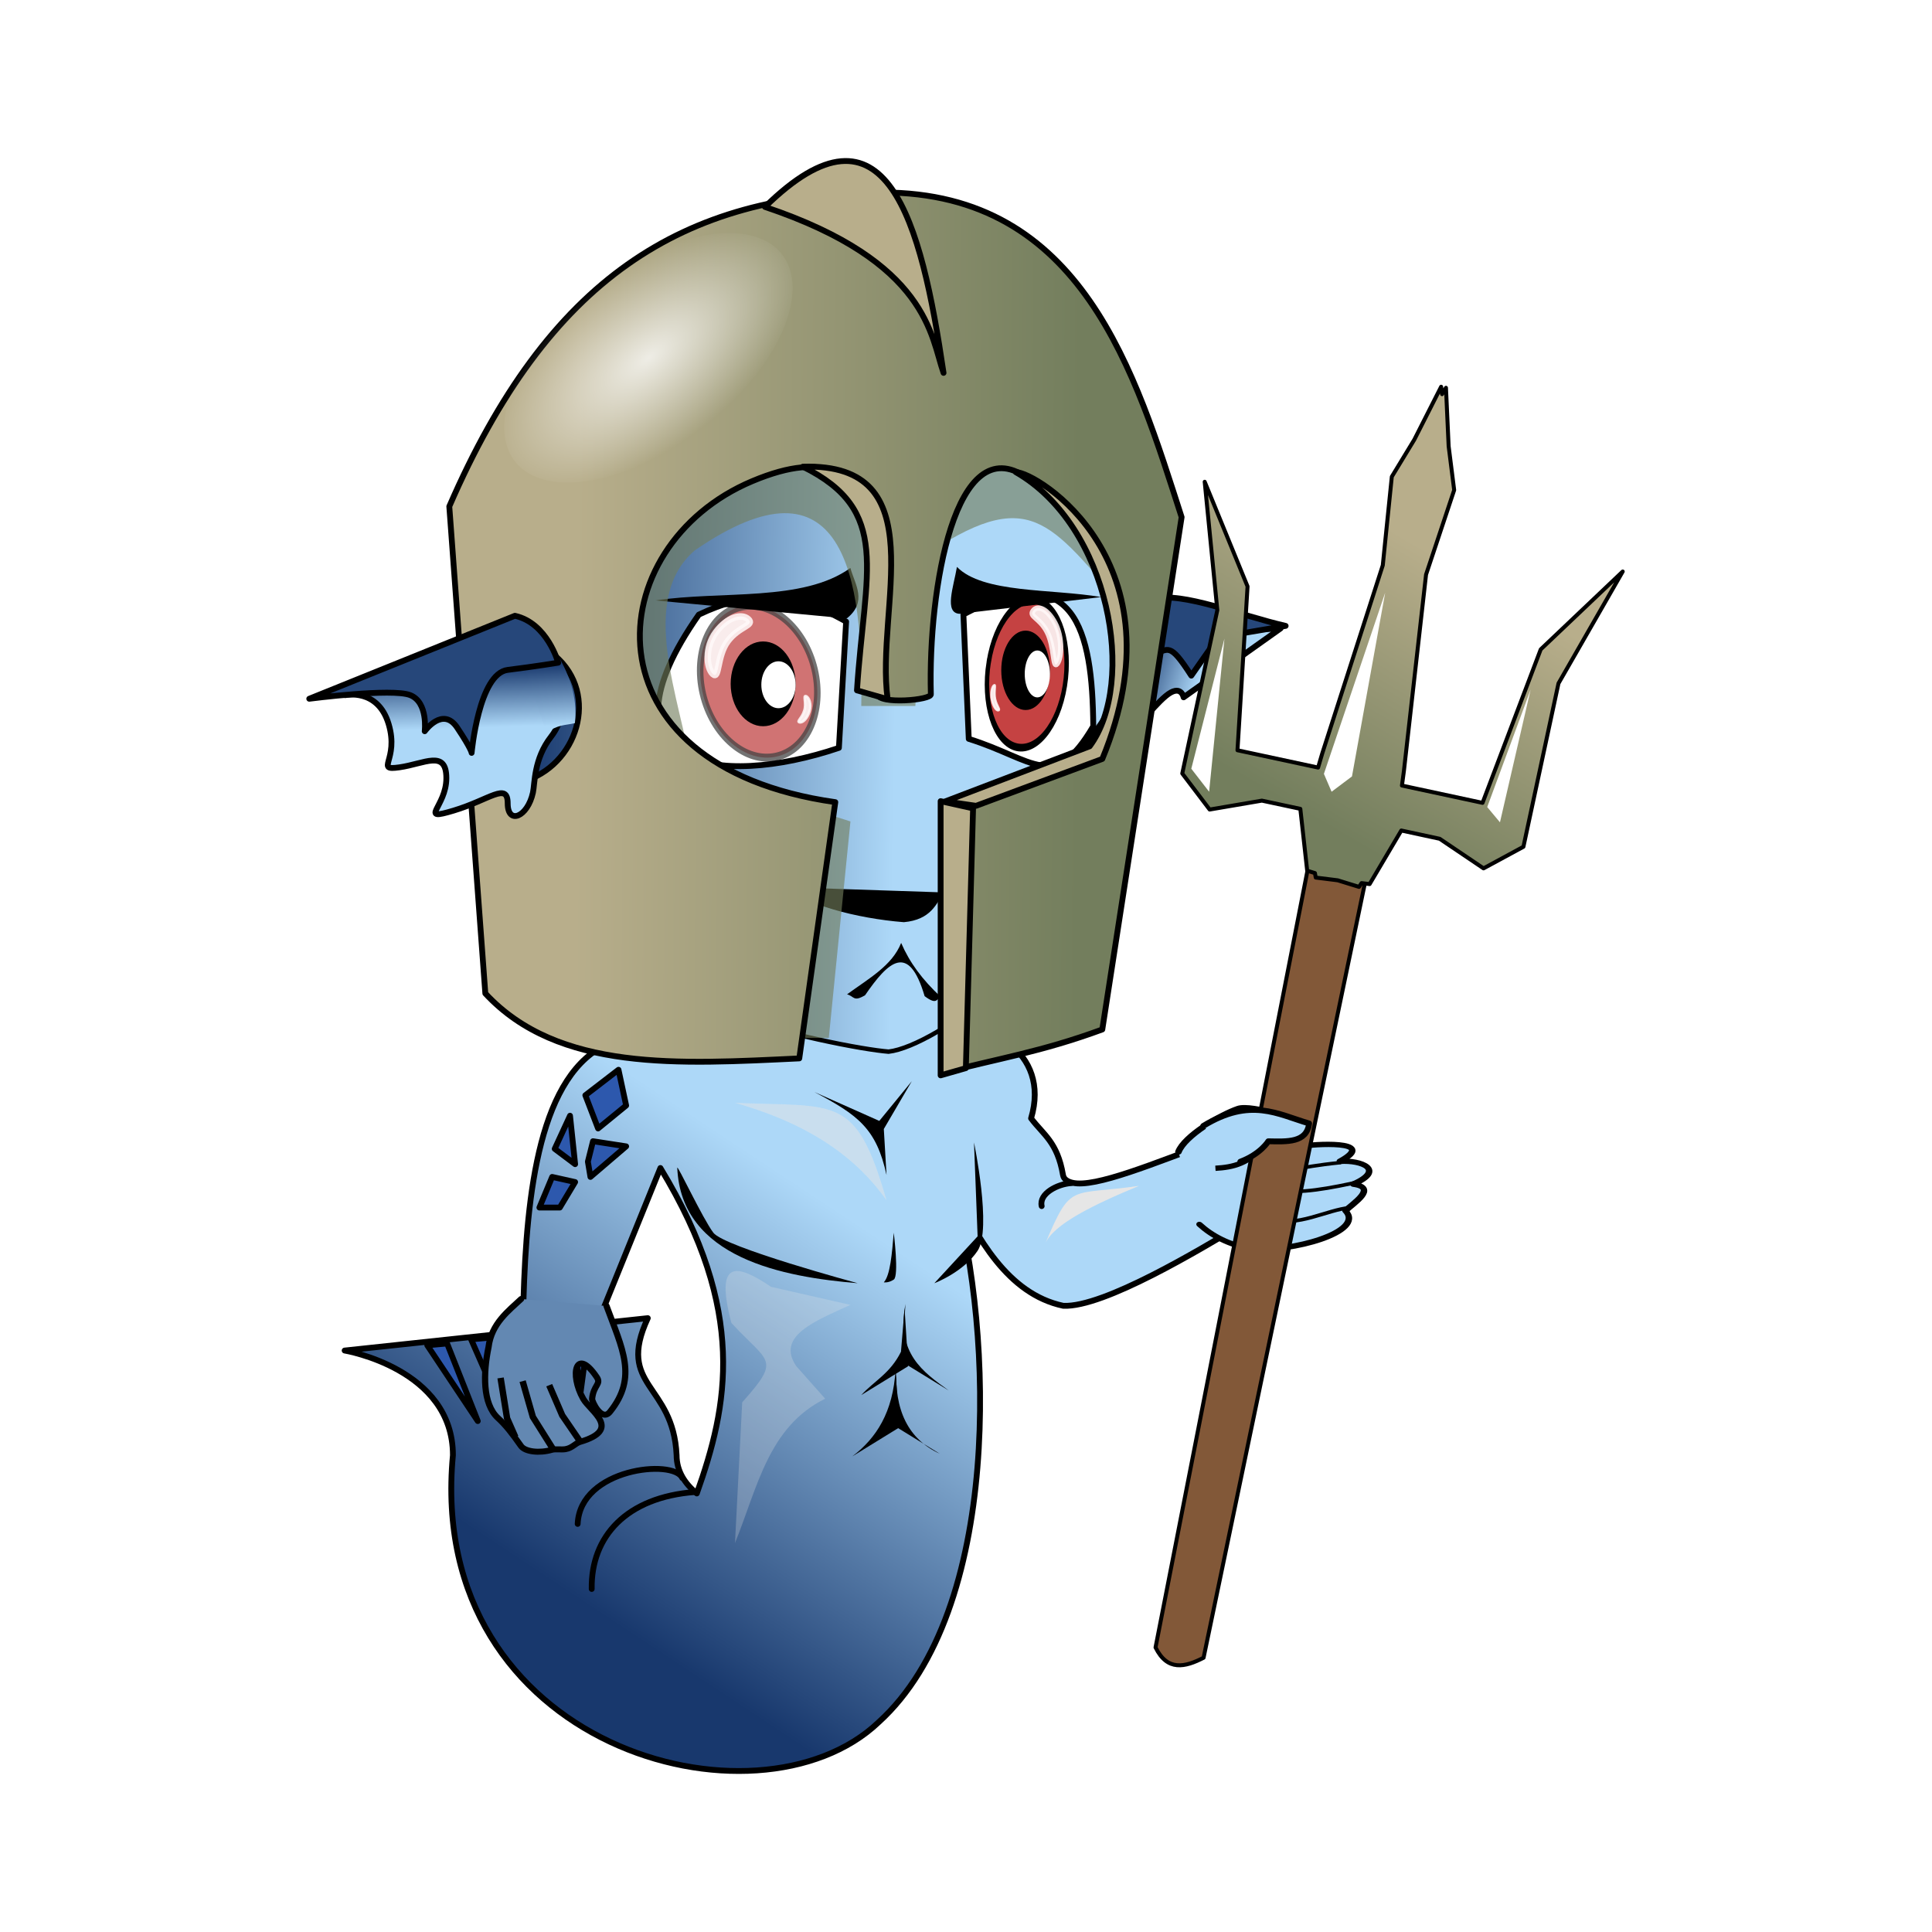 <svg:svg xmlns:dc="http://purl.org/dc/elements/1.1/" xmlns:ns1="http://www.w3.org/1999/xlink" xmlns:ns3="http://web.resource.org/cc/" xmlns:rdf="http://www.w3.org/1999/02/22-rdf-syntax-ns#" xmlns:svg="http://www.w3.org/2000/svg" height="331.735" id="svg2" version="1.0" viewBox="-52.602 -27.144 331.735 331.735" width="331.735">
  <svg:defs id="defs4">
    <svg:linearGradient id="linearGradient3427">
      <svg:stop id="stop3429" offset="0" stop-color="#737e5d" />
      <svg:stop id="stop3431" offset="1" stop-color="#b8ae8b" />
    </svg:linearGradient>
    <svg:linearGradient id="linearGradient2564">
      <svg:stop id="stop2566" offset="0" stop-color="#add8f8" />
      <svg:stop id="stop2568" offset="1" stop-color="#18386d" />
    </svg:linearGradient>
    <svg:filter id="filter3663">
      <svg:feGaussianBlur id="feGaussianBlur3665" stdDeviation="0.48" />
    </svg:filter>
    <svg:filter id="filter3468">
      <svg:feGaussianBlur id="feGaussianBlur3470" stdDeviation="2.517" />
    </svg:filter>
    <svg:filter height="1.223" id="filter3508" width="2.029" x="-.515" y="-.112">
      <svg:feGaussianBlur id="feGaussianBlur3510" stdDeviation="1.221" />
    </svg:filter>
    <svg:filter height="1.171" id="filter3512" width="1.558" x="-.279" y="-.086">
      <svg:feGaussianBlur id="feGaussianBlur3514" stdDeviation="1.221" />
    </svg:filter>
    <svg:filter height="1.257" id="filter3516" width="1.787" x="-.394" y="-.129">
      <svg:feGaussianBlur id="feGaussianBlur3518" stdDeviation="1.221" />
    </svg:filter>
    <svg:filter id="filter3561">
      <svg:feGaussianBlur id="feGaussianBlur3563" stdDeviation="0.534" />
    </svg:filter>
    <svg:filter id="filter3567">
      <svg:feGaussianBlur id="feGaussianBlur3569" stdDeviation="0.325" />
    </svg:filter>
    <svg:filter id="filter3573">
      <svg:feGaussianBlur id="feGaussianBlur3575" stdDeviation="0.805" />
    </svg:filter>
    <svg:linearGradient gradientTransform="translate(217.79 -435.28)" gradientUnits="userSpaceOnUse" id="linearGradient2495" x1="-178.11" x2="-178.7" y1="532.92" y2="522.23" ns1:href="#linearGradient2564" />
    <svg:linearGradient gradientTransform="translate(6.075)" gradientUnits="userSpaceOnUse" id="linearGradient2498" x1="28.417" x2="28.064" y1="97.639" y2="87.263" ns1:href="#linearGradient2564" />
    <svg:radialGradient cx="61.949" cy="36.556" gradientTransform="matrix(1.718 -1.166 .425 .95 -63.248 71.825)" gradientUnits="userSpaceOnUse" id="radialGradient2505" r="14.868">
      <svg:stop id="stop3484" offset="0" stop-color="#fff" />
      <svg:stop id="stop3486" offset="1" stop-color="#fff" stop-opacity="0" />
    </svg:radialGradient>
    <svg:linearGradient gradientTransform="translate(-31.833 -9.684)" gradientUnits="userSpaceOnUse" id="linearGradient2532" x1="164.28" x2="77.983" y1="126.8" y2="126.37" ns1:href="#linearGradient3427" />
    <svg:linearGradient gradientTransform="translate(217.79 -435.28)" gradientUnits="userSpaceOnUse" id="linearGradient2543" x1="-40.575" x2="-15.52" y1="551.21" y2="508.28" ns1:href="#linearGradient3427" />
    <svg:linearGradient gradientTransform="translate(217.79 -435.28)" gradientUnits="userSpaceOnUse" id="linearGradient2570" x1="-116.9" x2="-180.75" y1="545.76" y2="544.89" ns1:href="#linearGradient2564" />
    <svg:linearGradient gradientTransform="translate(-31.833 -9.684)" gradientUnits="userSpaceOnUse" id="linearGradient2575" x1="126.19" x2="81.923" y1="192.48" y2="259.38" ns1:href="#linearGradient2564" />
    <svg:linearGradient gradientTransform="translate(6.075)" gradientUnits="userSpaceOnUse" id="linearGradient2579" x1="147.42" x2="136.47" y1="89.209" y2="85.705" ns1:href="#linearGradient2564" />
  </svg:defs>
  <svg:path d="m167.28 80.762l-16.65 11.827s-0.44-2.409-3.07-0.219c-2.62 2.19-5.25 6.352-4.38 3.286 0.88-3.067 1.32-14.018 1.32-14.018l22.78-0.876z" fill="url(#linearGradient2579)" fill-rule="evenodd" id="path3537" stroke="#000" stroke-linecap="round" stroke-linejoin="round" />
  <svg:path d="m145.59 75.724c4.65-1.343 14.81 2.835 22.56 4.6l-11.61 1.971-4.59 6.571c-3.83-5.954-3.85-4.397-6.58-3.724l0.22-9.418z" fill="#26477a" fill-rule="evenodd" id="path3535" stroke="#000" stroke-linecap="round" stroke-linejoin="round" />
  <svg:path d="m92.542 111.57l-27.562 37.22-15.031 4.28c-10.917 6.99-12.378 28.52-12.751 46.38l13.576-1.32 10.018-24.72c14.967 24.65 11.575 40.91 6.25 55.88-1.992-1.63-3.468-3.78-3.468-6.57-0.578-12.37-10.414-11.72-4.945-23.53l-52.054 5.56c0 0 18.592 3.1 18.592 17.97-4.757 50.21 52.262 65.7 73.094 45.85 21.179-19.22 19.749-66.8 12.909-91.35 3.97 7.93 9.15 17.81 18.81 19.85 6.96 0.31 23.44-9.66 30.5-13.85l-4.06-14.62c-11 4.05-20.97 8.25-24.88 7.34-0.84-0.2-1.5-0.6-1.62-1.34-0.97-5.68-3.39-6.92-5.48-9.72 3.43-11.57-7.9-17.22-15.68-15.41l-16.218-37.9z" fill="url(#linearGradient2575)" fill-rule="evenodd" id="path2542" stroke="#000" stroke-linecap="round" stroke-linejoin="round" />
  <svg:path d="m20.762 203.85l8.673 13.01-5.266-13.32-3.407 0.31z" fill="#2d58ad" fill-rule="evenodd" id="path3437" stroke="#000" stroke-linecap="round" stroke-linejoin="round" />
  <svg:path d="m26.806 71.401c6.573 21.715 4.36 36.469 11.455 54.149 7.189 17.92 53.299 27.22 61.712 27.88 8.277-0.94 31.187-18.04 34.317-32.65l10.57-49.379c-28.07-57.571-60.53-60.193-118.05 0z" fill="url(#linearGradient2570)" fill-rule="evenodd" id="path4786" stroke="#000" stroke-width=".766px" />
  <svg:path d="m112.82 78.351c0.31 7.124 0.61 14.248 0.92 21.373 11.28 3.506 14.63 9.316 21.38-2.169-0.13-16.528-3.13-29.297-22.3-19.204z" fill="#fff" fill-rule="evenodd" id="path5638" stroke="#000" stroke-linecap="round" stroke-linejoin="round" />
  <svg:path d="m92.682 79.59c-9.739-5.556-17.114-5.088-25.292-1.2-18.438 26.29 3.236 29.92 24.053 22.88 0.413-7.225 0.826-14.453 1.239-21.68z" fill="#fff" fill-rule="evenodd" id="path5636" stroke="#000" stroke-linecap="round" stroke-linejoin="round" />
  <svg:path d="m327.29 695.78c0 50.77-37.99 91.92-84.85 91.92-46.87 0-84.86-41.15-84.86-91.92s37.99-91.93 84.86-91.93c46.86 0 84.85 41.16 84.85 91.93z" fill="#a00" filter="url(#filter3663)" id="path4794" opacity=".742" stroke="#000" stroke-width="9.5" transform="matrix(.113 -.025 .033 .14 27.325 -1.446)" />
  <svg:path d="m72.364 82.942c-1.936 2.581-1.426 6.714-2.558 5.651-1.132-1.064-1.403-4.626 0.533-7.208 1.935-2.581 4.414-3.262 5.546-2.199 1.132 1.064-1.585 1.175-3.521 3.756z" fill="#fff" id="path4800" opacity=".863" stroke="#fff9f9" stroke-width="1.121" />
  <svg:path d="m85.497 94.871c0.401-1.288-0.245-2.644 0.278-2.491 0.524 0.153 1.02 1.355 0.619 2.643-0.401 1.287-1.208 2.013-1.731 1.859-0.524-0.153 0.433-0.724 0.834-2.011z" fill="#fff" id="path4802" opacity=".863" stroke="#fff9f9" stroke-width=".431" />
  <svg:path d="m327.29 695.78c0 50.77-37.99 91.92-84.85 91.92-46.87 0-84.86-41.15-84.86-91.92s37.99-91.93 84.86-91.93c46.86 0 84.85 41.16 84.85 91.93z" fill="#c54242" filter="url(#filter3663)" id="path4820" stroke="#000" stroke-width="9.5" transform="matrix(-.077 -.024 -.022 .136 157.68 -.237)" />
  <svg:path d="m127.19 81.355c1.31 2.496 0.96 6.492 1.73 5.464 0.77-1.029 0.95-4.473-0.36-6.969s-2.99-3.154-3.76-2.126c-0.76 1.028 1.08 1.136 2.39 3.631z" fill="#fff" id="path4826" opacity=".863" stroke="#fff9f9" stroke-width=".907" />
  <svg:path d="m118.29 92.888c-0.27-1.245 0.17-2.556-0.18-2.408-0.36 0.148-0.69 1.31-0.42 2.555 0.27 1.246 0.82 1.947 1.17 1.799s-0.29-0.7-0.57-1.946z" fill="#fff" id="path4828" opacity=".863" stroke="#fff9f9" stroke-width=".349" />
  <svg:path d="m127.68 87.953c0 3.765-1.87 6.817-4.18 6.817s-4.18-3.052-4.18-6.817c0-3.764 1.87-6.817 4.18-6.817s4.18 3.053 4.18 6.817z" fill-rule="evenodd" id="path5630" />
  <svg:g fill="#add8f8" id="g4870" stroke="#000" transform="matrix(.924 0 0 .908 -51.464 -395.48)">
    <svg:g id="g4872" transform="matrix(-.074 -1.008 1.198 .018 -558.56 716.86)">
      <svg:path d="m104.32 654.45c3.05 1.16 7.11 6.95 8.32 9.81 0.91 2.16-2.15 10.15-3.07 10.1-1.51-0.08-3.46-1.4-2.43-3.92 0.25-6.04-3.08-0.57-1.41 3.41 0.38 1.14 1.49 12.08-2.74 5.56 0.34 3.37-1.46 7.08-4.252 1.8-0.568 3.84-3.549-0.19-5.003-1.51-3.936 2.95-8.024-8.98-7.423-15.17 0.709-3.29 2.332-5.84 4.441-7.64" id="path4874" stroke-linecap="round" stroke-linejoin="round" />
      <svg:path d="m94.328 680.47c-0.401-3.51-4.023-8.77-2.231-12.12" fill-rule="evenodd" id="path4876" stroke-width=".659px" />
      <svg:path d="m99.296 682.44c-1.259-4.33-2.778-10.54-1.674-12.25" fill-rule="evenodd" id="path4878" stroke-width=".659px" />
      <svg:path d="m102.77 679.55c-1.08-7.75-2.09-7.53-1.01-10.42" fill-rule="evenodd" id="path4880" stroke-width=".659px" />
    </svg:g>
    <svg:path d="m234.26 621.58c-3.21 4.2-6.42 4.81-9.63 5" fill-rule="evenodd" id="path4882" stroke-width="1px" />
    <svg:path d="m233.04 627.46l-1.03 8.81" fill-rule="evenodd" id="path4884" stroke-width="1px" />
  </svg:g>
  <svg:path d="m84.009 90.276c0 4.02-2.496 7.279-5.576 7.279-3.079 0-5.575-3.259-5.575-7.279s2.496-7.279 5.575-7.279c3.08 0 5.576 3.259 5.576 7.279z" fill-rule="evenodd" id="path5628" />
  <svg:path d="m84.009 90.431c0 2.225-1.317 4.028-2.943 4.028-1.625 0-2.943-1.803-2.942-4.028-0.001-2.224 1.317-4.028 2.942-4.028 1.626 0 2.943 1.804 2.943 4.028z" fill="#fff" fill-rule="evenodd" id="path5632" />
  <svg:path d="m127.68 88.573c0 2.224-0.97 4.028-2.17 4.028-1.19 0-2.16-1.804-2.16-4.028 0-2.225 0.97-4.028 2.16-4.028 1.2 0 2.17 1.803 2.17 4.028z" fill="#fff" fill-rule="evenodd" id="path5634" />
  <svg:path d="m28.286 202.83l5.576 12.7-2.168-13.01-3.408 0.31z" fill="#2d58ad" fill-rule="evenodd" id="path3439" stroke="#000" stroke-linecap="round" stroke-linejoin="round" />
  <svg:path d="m37.05 201.78l4.027 9.6-0.31-10.22-3.717 0.62z" fill="#2d58ad" fill-rule="evenodd" id="path3441" stroke="#000" stroke-linecap="round" stroke-linejoin="round" />
  <svg:path d="m45.557 201.25l1.549 10.53 1.549-11.46-3.098 0.93z" fill="#2d58ad" fill-rule="evenodd" id="path3443" stroke="#000" stroke-linecap="round" stroke-linejoin="round" />
  <svg:path d="m182.28 122.01l-9.9-2.12-26.57 135.84c2.04 4.13 5.05 3.41 8.25 1.77l28.22-135.49z" fill="#825838" fill-rule="evenodd" id="path3378" stroke="#000" stroke-linecap="round" stroke-linejoin="round" stroke-width=".681" />
  <svg:path d="m194.85 39.261l-4.61 9.09-3.86 6.354-1.55 15.211-10.39 32.294-0.72 2.44-13.84-2.97 1.73-28.129-7.36-17.97 2.17 22.038-6.02 28.051 4.7 6.19 8.97-1.53 6.6 1.41 1.18 10.62 1.33 0.41 0.14 0.77 3.77 0.47 3.66 1.13 0.44-0.65 1.38 0.17 5.44-9.2 6.59 1.42 7.53 5.08 6.85-3.71 6.02-28.056 11.03-19.207-14.08 13.37-9.99 26.353-13.84-2.97 0.34-2.52 3.8-33.709 4.83-14.506-0.95-7.519-0.46-10.046-0.67 1.096-0.16-1.275z" fill="url(#linearGradient2543)" fill-rule="evenodd" id="path3380" stroke="#000" stroke-linecap="round" stroke-linejoin="round" stroke-width=".681" />
  <svg:path d="m154 166.19c8.13-4.98 12.79-2 18.18-0.43-0.4 3.34-3.77 3.12-7.01 3.06 0 0-1.31 2.19-4.81 3.51" fill="#add8f8" fill-rule="evenodd" id="path2575" stroke="#000" stroke-linecap="round" stroke-linejoin="round" />
  <svg:path d="m59.959 75.954l32.833 3.097c3.58-2.891 1.435-5.782 0.619-8.673-8.132 5.883-22.191 3.864-33.452 5.576z" fill-rule="evenodd" id="path3356" />
  <svg:path d="m136.49 75.374l-24.32 2.876c-2.71-0.133-1.04-4.637-0.46-8.053 4.47 4.569 16.16 3.722 24.78 5.177z" fill-rule="evenodd" id="path3358" />
  <svg:path d="m109.41 126.09l-26.362-0.88c1.981 2.82 11.414 5.36 19.552 5.99 4.63-0.42 5.62-3.16 6.81-5.11z" fill-rule="evenodd" id="path3360" />
  <svg:path d="m141.74 78.588c-13.61-15.127-16.61-22.775-34.51-11.038-1.63 0.84-0.63 3.244-1.1 4.776-0.52 7.25-1.04 14.499-1.56 21.749h-9.288c0.409-22.072-2.961-44.398-28.598-26.702-9.842 8.485-2.447 25.555-0.518 37.857l27.258 8.67-3.717 37.17h-29.736c-3.51-26.23-7.021-52.452-10.531-78.677 10.944-9.499 21.889-18.998 32.833-28.497 6.608 3.717 13.216 7.434 19.827 11.151 5.57-2.891 11.15-5.782 16.72-8.673l24.78 19.824c-0.2 4.337-1.65 8.054-1.86 12.39z" fill="#737e5d" fill-rule="evenodd" filter="url(#filter3468)" id="path3445" opacity=".792" />
  <svg:path d="m92.84 143.59c1.256 0.33 1.082 1.35 3.098 0.15 3.968-5.78 7.482-9.14 10.222 0.16 2.24 1.69 2.03 0.32 2.79 0.15-3.21-3.01-5.35-5.89-6.82-9.29-1.55 3.9-5.492 6.06-9.29 8.83z" fill-rule="evenodd" id="path3364" />
  <svg:path d="m98.888 5.906c-34.414 0.05-57.415 14.926-74.344 53.906l6.188 83.628c12.53 13.5 33.337 12.12 53.906 11.15l6.187-44c-43.663-6.16-40.626-44.033-14.25-55.121 26.375-11.088 20.048 18.455 21.438 36.531 0.145 1.886 9.507 1.07 9.217 0.031-0.48-18.058 4.2-45.706 16.44-37.187s35.39 48.016-14.25 55.746v46.47c8.99-2.38 16.79-3.58 27.25-7.44l13.62-87.964c-7.95-24.646-16.99-55.8-51.402-55.75zm-67.406 77.625l11.156 1.875c7.838 6.639 3.896 19.044-5.594 21.684-3.717 0-7.437-3.72-7.437-11.152 0-7.434 1.875-12.407 1.875-12.407z" fill="url(#linearGradient2532)" fill-rule="evenodd" id="path3368" stroke="#000" stroke-linecap="round" stroke-linejoin="round" />
  <svg:path d="m109.41 36.882c-3.84-25.975-9.781-48.996-30.663-28.497 28.123 9.447 28.473 22.305 30.663 28.497z" fill="#b8ae8b" fill-rule="evenodd" id="path3370" stroke="#000" stroke-linecap="round" stroke-linejoin="round" />
  <svg:path d="m108.91 110.42l5.57 1.24-1.24 44.6-4.33 1.24v-47.08z" fill="#b8ae8b" fill-rule="evenodd" id="path3372" stroke="#000" stroke-linecap="round" stroke-linejoin="round" />
  <svg:path d="m121.8 53.918c3.62-0.037 28.84 15.409 14.87 49.252l-21.68 8.05-5.27-0.77 24.78-9.45c8.11-10.878 3.51-37.817-12.7-47.082z" fill="#b8ae8b" fill-rule="evenodd" id="path3374" stroke="#000" stroke-linecap="round" stroke-linejoin="round" />
  <svg:path d="m99.81 92.908l-5.266-1.511c1.332-20.623 6.006-30.866-9.292-38.409 22.968-0.711 12.412 24.267 14.558 39.92z" fill="#b8ae8b" fill-rule="evenodd" id="path3376" stroke="#000" stroke-linecap="round" stroke-linejoin="round" />
  <svg:path d="m63.688 173.37c0.657 15.53 18.268 18.76 30.975 19.82 0 0-22.921-6.19-24.78-8.67-1.858-2.48-6.195-11.77-6.195-11.15z" fill-rule="evenodd" id="path3389" />
  <svg:path d="m87.229 160.36c7.489 3.95 10.646 6.26 12.39 14.25l-0.465-7.9 4.806-8.21-5.58 6.82-11.151-4.96z" fill-rule="evenodd" id="path3391" />
  <svg:path d="m114.18 164.7l-8.68 8.05 1.86 19.82 8.06-5.88-1.24-21.99z" fill="#add8f8" fill-rule="evenodd" id="path3395" />
  <svg:path d="m114.64 169.03s3.1 14.87 0.62 18.59-7.43 5.57-7.43 5.57l7.43-8.05-0.62-16.11z" fill-rule="evenodd" id="path3393" />
  <svg:path d="m102.72 197.53l0.62 9.91-8.058 4.96c2.272-2.48 4.958-3.7 6.818-7.44l0.62-7.43z" fill-rule="evenodd" id="path3397" />
  <svg:path d="m101.17 208.06l0.62 9.91-8.056 4.96c4.152-3.15 7.006-7.59 7.436-14.87z" fill-rule="evenodd" id="path3399" />
  <svg:path d="m102.87 196.76l-0.62 9.91 8.06 4.95c-4.48-3.22-9.01-6.4-7.44-14.86z" fill-rule="evenodd" id="path3401" />
  <svg:path d="m101.32 207.6l-0.62 9.91 8.06 4.96c-5.37-2.48-7.85-7.44-7.44-14.87z" fill-rule="evenodd" id="path3403" />
  <svg:path d="m100.86 184.52s0.93 7.44 0 8.05c-0.931 0.62-1.706 0.47-1.706 0.47 1.106-1.22 1.396-4.89 1.706-8.52z" fill-rule="evenodd" id="path3405" />
  <svg:path d="m66.739 229.04c-11.752 0.88-17.889 7.62-17.741 16.65" fill="none" id="path3409" stroke="#000" stroke-linecap="round" stroke-linejoin="round" />
  <svg:path d="m64.548 226.63c-1.469-3.3-17.533-1.67-17.96 7.89" fill="none" id="path3411" stroke="#000" stroke-linecap="round" stroke-linejoin="round" />
  <svg:path d="m53.597 156.54l-5.694 4.38 2.19 5.7 4.818-3.94-1.314-6.14z" fill="#2d58ad" fill-rule="evenodd" id="path3415" stroke="#000" stroke-linecap="round" stroke-linejoin="round" />
  <svg:path d="m45.274 164.43l-2.628 5.69 3.504 2.63-0.876-8.32z" fill="#2d58ad" fill-rule="evenodd" id="path3417" stroke="#000" stroke-linecap="round" stroke-linejoin="round" />
  <svg:path d="m49.217 168.81l5.694 0.88-6.132 5.25-0.438-2.63 0.876-3.5z" fill="#2d58ad" fill-rule="evenodd" id="path3419" stroke="#000" stroke-linecap="round" stroke-linejoin="round" />
  <svg:path d="m42.208 174.94l3.942 0.88-2.628 4.38h-3.504l2.19-5.26z" fill="#2d58ad" fill-rule="evenodd" id="path3421" stroke="#000" stroke-linecap="round" stroke-linejoin="round" />
  <svg:g fill="#6388b2" id="g4858" stroke="#000" transform="matrix(-1.059 .285 .292 1.021 88.709 -567.39)">
    <svg:path d="m236.85 681.48c2.36 1.31 5.52 2.55 6.98 6.15 1.9 3.77 3.37 8.6 1.62 11.48-0.84 1.4-1.45 2.94-2.25 5.31-0.37 1.09-2.46 1.94-4.47 1.9-0.63-0.01-1.38 0.39-2.08 0.47-1.11 0.11-1.72-0.5-2.51-0.52-6.94-0.16-2.87-4.33-2.34-6.6 1.04-4.43-1.16-8.51-2.97-2.82-0.42 1.32 0.82 1.08 1.63 3.2 0.16 0.43-0.45 4.03-2.12 2.79-5.73-4.26-4.56-9.37-4.05-16.68" id="path4860" stroke-linecap="round" stroke-linejoin="round" stroke-width=".969" />
    <svg:path d="m240.16 694.37v6.02l-1.64 5.81" fill-rule="evenodd" id="path4862" stroke-width="1px" />
    <svg:path d="m243.34 692.94l0.76 6.57-0.44 3.29" fill-rule="evenodd" id="path4864" stroke-width="1px" />
    <svg:path d="m236.33 696.12l-0.66 5.26-1.53 4.71" fill-rule="evenodd" id="path4866" stroke-width="1px" />
  </svg:g>
  <svg:path d="m82.681 18.226c3.465 7.819-4.45 21.355-17.679 30.23-13.228 8.876-26.758 9.729-30.218 1.907-3.465-7.82 4.45-21.355 17.678-30.231 13.228-8.875 26.759-9.729 30.219-1.906z" fill="url(#radialGradient2505)" fill-rule="evenodd" id="path3472" opacity=".792" />
  <svg:path d="m157.64 82.514l-5.69 22.336 3.06 3.95 2.63-26.286z" fill="#fff" fill-rule="evenodd" filter="url(#filter3508)" id="path3490" />
  <svg:path d="m185.24 74.629l-10.52 31.101 1.32 3.07 3.5-2.63 5.7-31.541z" fill="#fff" fill-rule="evenodd" filter="url(#filter3512)" id="path3492" />
  <svg:path d="m210.21 91.275l-7.45 20.155 2.19 2.62 5.26-22.775z" fill="#fff" fill-rule="evenodd" filter="url(#filter3516)" id="path3494" />
  <svg:path d="m126.26 179.95c-0.48-2.13 2.67-3.8 5.11-3.95" fill="none" id="path3520" stroke="#000" stroke-linecap="round" stroke-linejoin="round" />
  <svg:path d="m6.695 92.217s5.575-1.239 7.434 4.956c1.858 6.197-2.478 8.057 1.858 7.437 4.337-0.62 8.054-3.1 8.054 1.86 0 4.95-4.956 7.43 1.239 5.57s9.292-4.96 9.292-1.24 3.408 2.38 4.337-1.86c0.336-1.53 0.119-5.76 3.112-9.596 3.394-4.356 2.251-10.746-1.873-12.703l-4.956-4.336-28.497 9.912z" fill="url(#linearGradient2498)" fill-rule="evenodd" id="path3524" stroke="#000" stroke-linecap="round" stroke-linejoin="round" />
  <svg:path d="m36.121 83.234l5.111 15.488c1.945-1.526 3.307-1.302 4.878-1.704 0.443-3.614-0.541-7.382-2.555-10.996l-7.434-2.788z" fill="url(#linearGradient2495)" fill-rule="evenodd" id="path3531" />
  <svg:path d="m35.811 78.588l-35.311 14.248s14.248-1.858 17.346-0.619c3.097 1.239 2.478 6.195 2.478 6.195s3.097-4.337 5.575-0.62c2.478 3.718 2.478 4.338 2.478 4.338s1.239-13.63 6.195-14.25c4.956-0.619 8.673-1.239 8.673-1.239s-1.858-6.814-7.434-8.053z" fill="#26477a" fill-rule="evenodd" id="path3522" stroke="#000" stroke-linecap="round" stroke-linejoin="round" />
  <svg:path d="m73.6 162.22c13.235 3.75 21.024 9.68 26.019 16.73-5.236-18.22-8.454-15.99-26.019-16.73z" fill="#e6e6e6" fill-rule="evenodd" filter="url(#filter3561)" id="path3547" opacity=".7" />
  <svg:path d="m142.98 176.47c-11.92 1.75-11.59-0.76-16.1 9.91 1.41-3.3 8.14-6.61 16.1-9.91z" fill="#e6e6e6" fill-rule="evenodd" filter="url(#filter3567)" id="path3565" />
  <svg:path d="m79.795 193.81c4.543 1.04 9.086 2.07 13.629 3.1-6.055 2.77-12.836 5.36-9.292 10.53 1.651 1.86 3.303 3.72 4.955 5.58-9.77 4.82-11.617 15.25-15.487 24.78 0.413-8.06 0.826-16.11 1.239-24.16 6.797-7.62 4.502-6.69-1.858-13.63-3.003-11.36 1.243-9.95 6.814-6.2z" fill="#e6e6e6" fill-rule="evenodd" filter="url(#filter3573)" id="path3571" opacity=".5" />
</svg:svg>